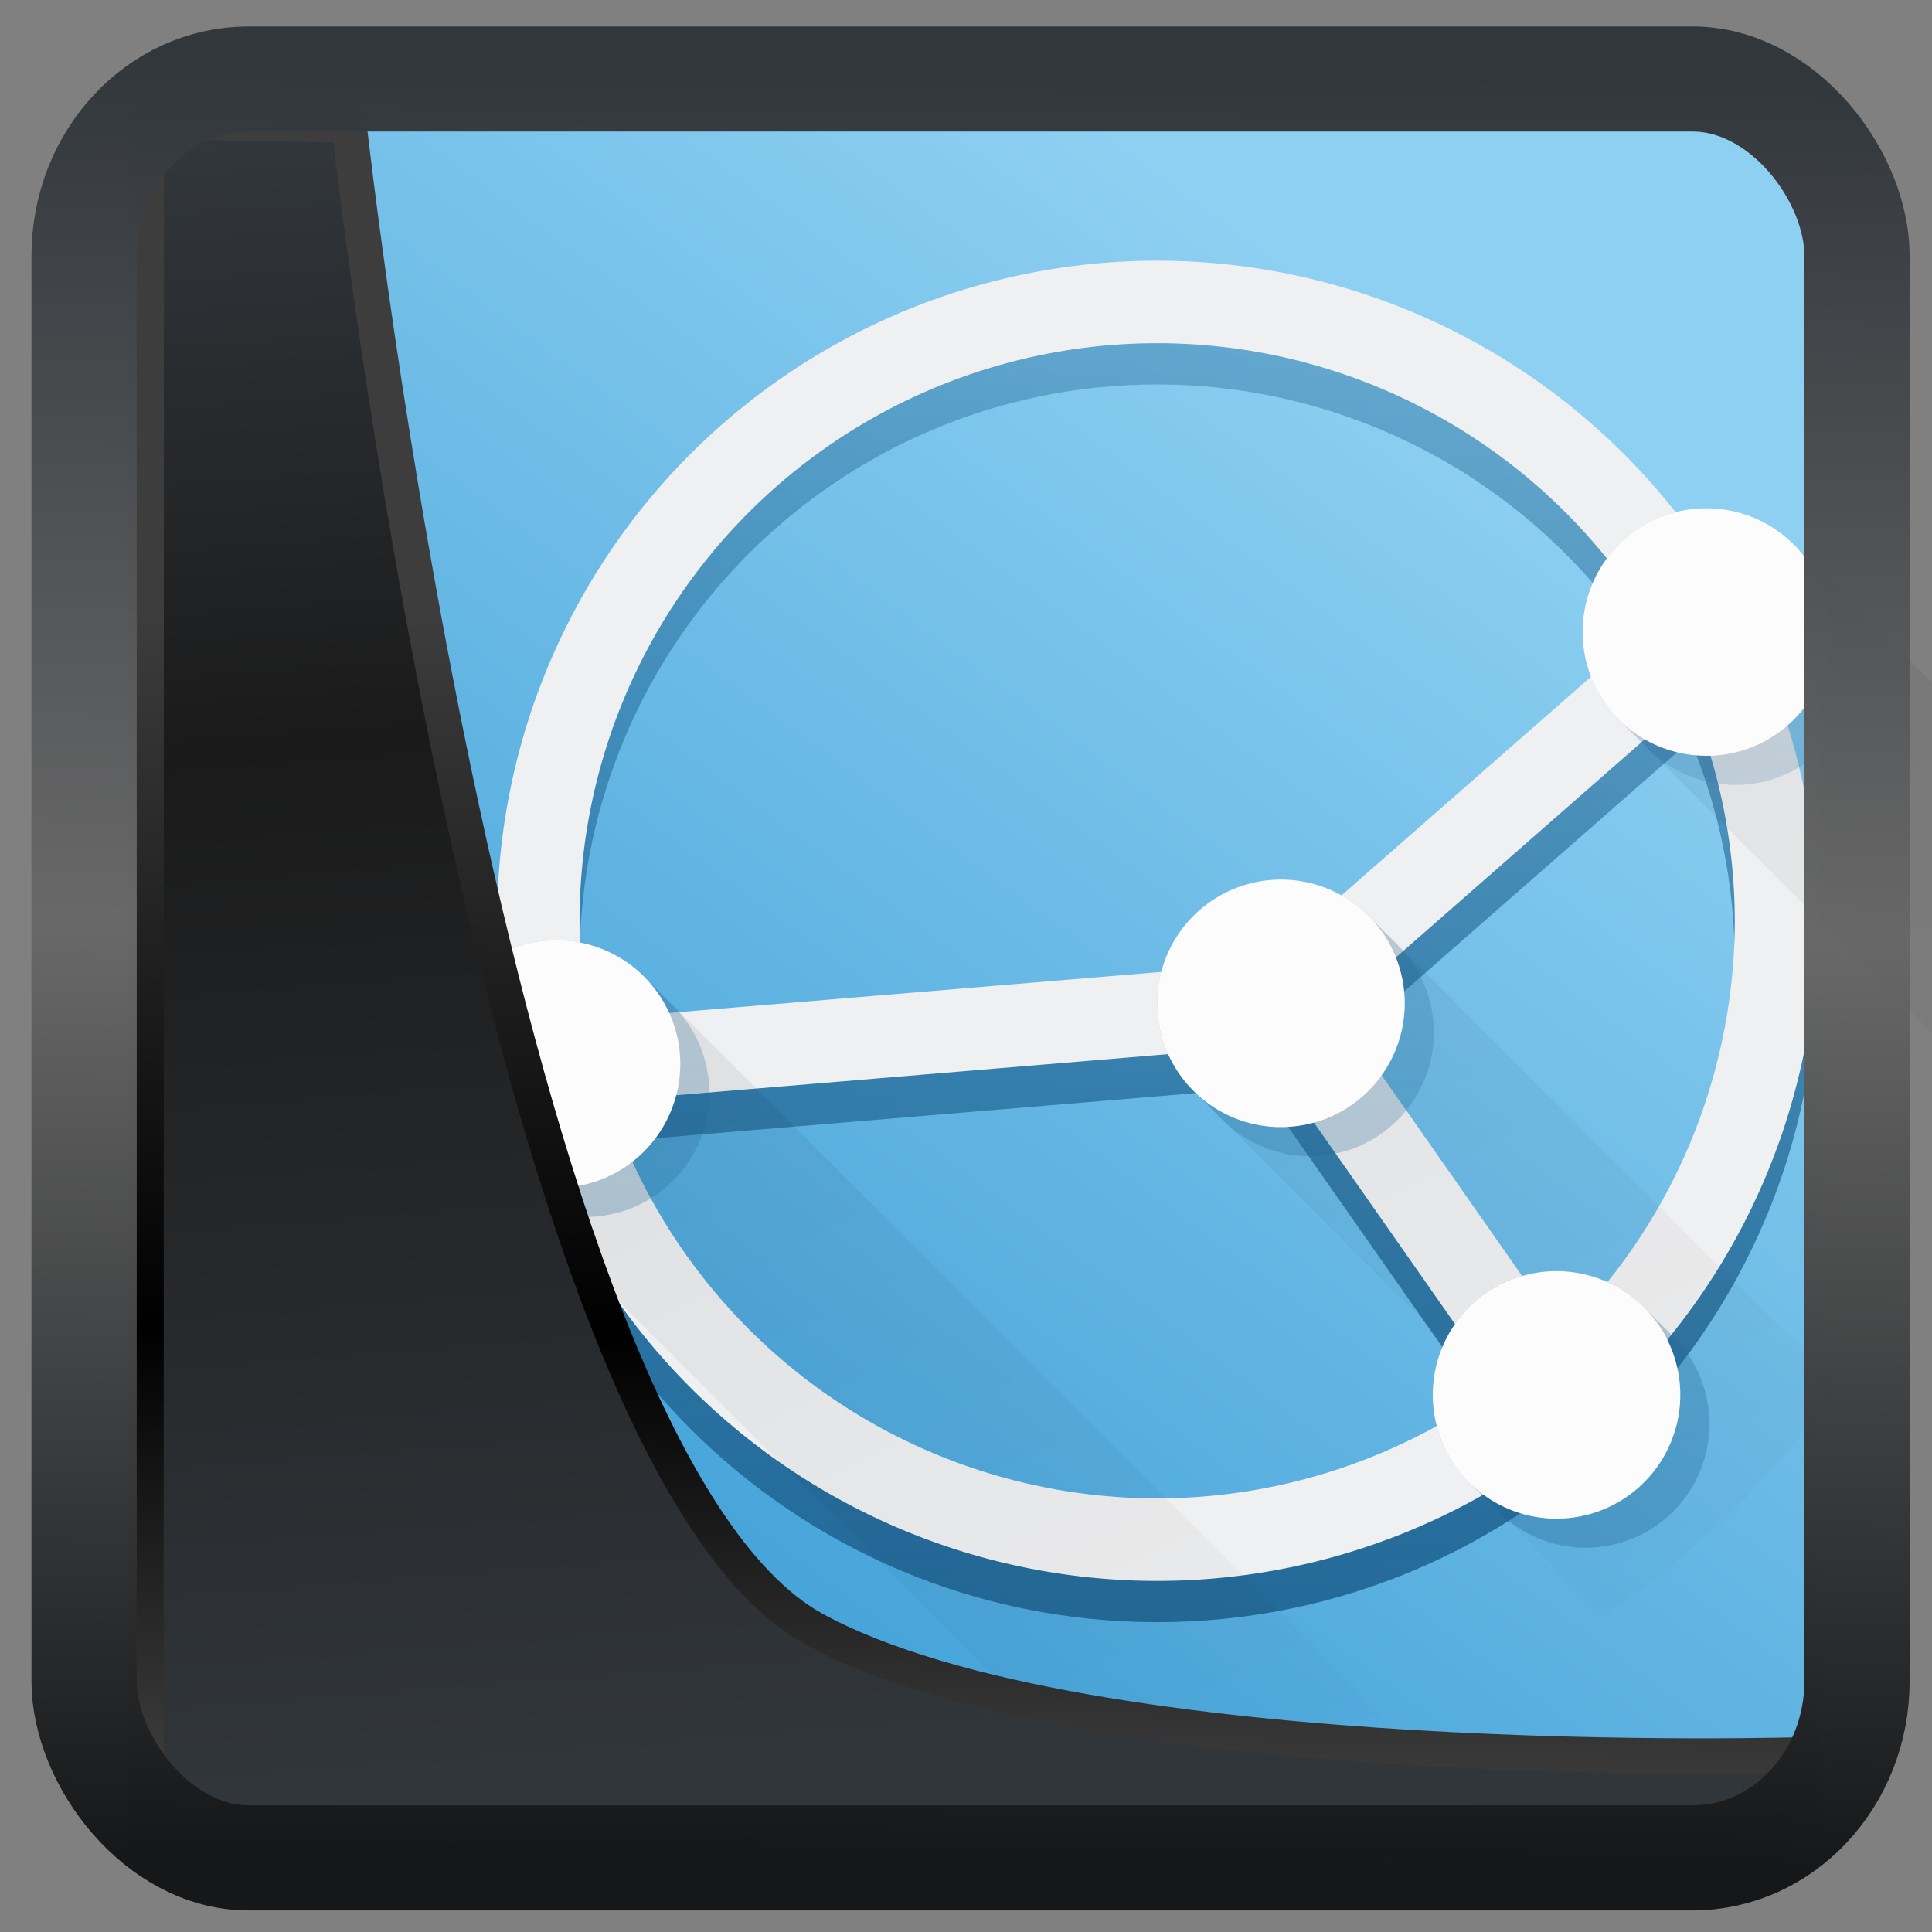 <?xml version="1.0" encoding="UTF-8" standalone="no"?>
<!-- Created with Inkscape (http://www.inkscape.org/) -->

<svg
  width="48"
  height="48"
  version="1.1"
  viewBox="0 0 48 48"
  id="svg22"
  xmlns:xlink="http://www.w3.org/1999/xlink"
  xmlns="http://www.w3.org/2000/svg"
  xmlns:svg="http://www.w3.org/2000/svg">
 <rect x="0" y="0" width="48" height="48" fill="#808080" stroke="none"/>
 <defs
   id="defs12">
  <linearGradient
    id="linearGradient917">
   <stop
     style="stop-color:#3499d3;stop-opacity:1;"
     offset="0"
     id="stop913" />
   <stop
     style="stop-color:#8ed0f2;stop-opacity:1;"
     offset="1"
     id="stop915" />
  </linearGradient>
  <linearGradient
    id="linearGradient1005-3-3"
    x1="5.253"
    x2="9.382"
    y1="15.383"
    y2="2.942"
    gradientTransform="matrix(1,0,0,1,1.632,-0.617)"
    gradientUnits="userSpaceOnUse">
   <stop
     stop-color="#fa8200"
     offset="0"
     id="stop2" />
   <stop
     stop-color="#ff9600"
     offset=".37"
     id="stop4" />
   <stop
     stop-color="#ffb400"
     offset="1"
     id="stop6" />
  </linearGradient>
  <filter
    id="filter4014"
    x="-0.062"
    y="-0.058"
    width="1.125"
    height="1.115"
    color-interpolation-filters="sRGB">
   <feGaussianBlur
     stdDeviation="1.094"
     id="feGaussianBlur9" />
  </filter>
  <linearGradient
    xlink:href="#linearGradient3487"
    id="linearGradient3403"
    gradientUnits="userSpaceOnUse"
    x1="6.949"
    y1="4.555"
    x2="11.215"
    y2="59.052" />
  <linearGradient
    id="linearGradient3487">
   <stop
     style="stop-color:#32373c;stop-opacity:1"
     offset="0"
     id="stop3481" />
   <stop
     id="stop3483"
     offset="0.368"
     style="stop-color:#1a1a1a;stop-opacity:1" />
   <stop
     style="stop-color:#31363b;stop-opacity:1"
     offset="1"
     id="stop3485" />
  </linearGradient>
  <linearGradient
    xlink:href="#linearGradient20604"
    id="linearGradient20558"
    gradientUnits="userSpaceOnUse"
    x1="25.802"
    y1="20.374"
    x2="25.111"
    y2="58.913" />
  <linearGradient
    id="linearGradient20604">
   <stop
     id="stop20598"
     offset="0"
     style="stop-color:#3d3d3d;stop-opacity:1" />
   <stop
     style="stop-color:#000000;stop-opacity:1"
     offset="0.618"
     id="stop20600" />
   <stop
     id="stop20602"
     offset="1"
     style="stop-color:#3d3d3d;stop-opacity:1" />
  </linearGradient>
  <filter
    style="color-interpolation-filters:sRGB"
    id="filter20720"
    x="-0.011"
    y="-0.01"
    width="1.021"
    height="1.02">
   <feGaussianBlur
     stdDeviation="0"
     id="feGaussianBlur20722" />
  </filter>
  <linearGradient
    gradientTransform="translate(0.361,-0.13)"
    xlink:href="#linearGradient4555"
    id="linearGradient4557"
    x1="43.5"
    y1="64.012"
    x2="44.142"
    y2="0.306"
    gradientUnits="userSpaceOnUse" />
  <linearGradient
    id="linearGradient4555">
   <stop
     style="stop-color:#141618;stop-opacity:1"
     offset="0"
     id="stop4551" />
   <stop
     id="stop4559"
     offset="0.518"
     style="stop-color:#686868;stop-opacity:1" />
   <stop
     style="stop-color:#31363b;stop-opacity:1"
     offset="1"
     id="stop4553" />
  </linearGradient>
  <filter
    style="color-interpolation-filters:sRGB"
    id="filter4601"
    x="-0.03"
    width="1.059"
    y="-0.03"
    height="1.059">
   <feGaussianBlur
     stdDeviation="0"
     id="feGaussianBlur4603" />
  </filter>
  <linearGradient
    xlink:href="#linearGradient917"
    id="linearGradient919"
    x1="7.401"
    y1="41.743"
    x2="33.063"
    y2="7.107"
    gradientUnits="userSpaceOnUse" />
  <linearGradient
    id="c"
    y1="523.8"
    x1="403.57"
    y2="536.8"
    x2="416.57"
    gradientUnits="userSpaceOnUse"
    gradientTransform="translate(-382.362,-501.381)">
   <stop
     stop-color="#292c2f"
     id="stop2-1" />
   <stop
     offset="1"
     stop-opacity="0"
     id="stop4-7" />
  </linearGradient>
  <linearGradient
    xlink:href="#b-2"
    id="linearGradient4189"
    x1="14.369"
    y1="22.522"
    x2="26.522"
    y2="22.522"
    gradientUnits="userSpaceOnUse" />
  <linearGradient
    x1="36"
    gradientUnits="userSpaceOnUse"
    x2="14"
    y2="12"
    y1="44"
    id="b-2">
   <stop
     style="stop-color:#bfc9c9;stop-opacity:1"
     stop-color="#536161"
     id="stop13" />
   <stop
     style="stop-color:#fbfbfb;stop-opacity:1"
     stop-color="#f4f5f5"
     offset="1"
     id="stop15" />
  </linearGradient>
  <linearGradient
    xlink:href="#b-2"
    id="linearGradient4428"
    gradientUnits="userSpaceOnUse"
    x1="31.586"
    y1="36.345"
    x2="1.203"
    y2="6.723" />
  <linearGradient
    id="d"
    gradientTransform="matrix(1,0,0,1,2.982,4.837)"
    gradientUnits="userSpaceOnUse"
    x1="4"
    x2="4"
    y1="44"
    y2="-20">
   <stop
     offset="0"
     stop-color="#2980b9"
     id="stop3" />
   <stop
     offset=".453"
     stop-color="#3daee9"
     id="stop4-6" />
   <stop
     offset="1"
     stop-color="#fff"
     id="stop5" />
  </linearGradient>
  <linearGradient
    id="a"
    gradientUnits="userSpaceOnUse"
    x1="4"
    x2="4"
    xlink:href="#e"
    y1="44"
    y2="9" />
  <linearGradient
    id="e"
    gradientUnits="userSpaceOnUse"
    x1="8"
    x2="8"
    y1="41"
    y2="9">
   <stop
     offset="0"
     stop-color="#216694"
     id="stop6-6" />
   <stop
     offset="1"
     stop-color="#216694"
     stop-opacity=".35"
     id="stop7" />
  </linearGradient>
  <linearGradient
    id="b"
    gradientUnits="userSpaceOnUse"
    x1="24"
    x2="44"
    y1="4"
    y2="44">
   <stop
     offset="0"
     stop-color="#000010"
     id="stop1" />
   <stop
     offset="1"
     stop-color="#000010"
     stop-opacity="0"
     id="stop2-4" />
  </linearGradient>
  <linearGradient
    id="c-9"
    gradientUnits="userSpaceOnUse"
    x1="6"
    x2="6"
    xlink:href="#e"
    y1="39"
    y2="14" />
 </defs>
 <rect
   style="display:inline;fill:url(#linearGradient919);fill-opacity:1;fill-rule:evenodd;stroke:none;stroke-width:0.928;stroke-linejoin:round;stroke-miterlimit:7.8"
   id="rect1192"
   width="42.085"
   height="42.712"
   x="3.163"
   y="3.018"
   ry="0" />
 <path
   d="M 24,9 C 15.163,9 8,16.163 8,25 8,33.837 15.163,41 24,41 32.837,41 40,33.837 40,25 40,16.163 32.837,9 24,9 Z m 0,2 c 4.912,0.002 9.464,2.579 11.994,6.789 l -9.406,8.242 -16.365,1.365 C 10.08,26.606 10.005,25.804 10,25 10,17.268 16.268,11 24,11 Z m 12.928,8.629 C 37.635,21.331 38,23.157 38,25 c -0.003,3.755 -1.515,7.352 -4.195,9.982 l -5.471,-7.822 z m -10.42,8.416 5.768,8.24 C 29.876,38.047 26.977,38.998 24,39 17.951,38.999 12.587,35.113 10.701,29.365 Z"
   fill="url(#a)"
   id="path8"
   style="display:inline;fill:url(#a)"
   transform="matrix(1.025,0,0,1.025,4.15,-1.723)" />
 <path
   d="M 24,8 A 16,16 0 0 0 8,24 16,16 0 0 0 24,40 16,16 0 0 0 40,24 16,16 0 0 0 24,8 Z m 0,2 a 14,14 0 0 1 11.996,6.787 L 26.588,25.031 10.223,26.396 A 14,14 0 0 1 10,24 14,14 0 0 1 24,10 Z m 12.924,8.633 A 14,14 0 0 1 38,24 14,14 0 0 1 33.805,33.982 l -5.471,-7.822 z m -10.416,8.412 5.768,8.24 A 14,14 0 0 1 24,38 14,14 0 0 1 10.701,28.365 Z"
   fill="#eff0f1"
   stroke-width="1.29"
   id="path9"
   transform="matrix(1.025,0,0,1.025,4.15,-1.723)" />
 <path
   d="m 37.311,14 c -0.796,0 -1.558,0.316 -2.121,0.879 -0.563,0.563 -0.879,1.325 -0.879,2.121 0,0.796 0.316,1.558 0.879,2.121 l 8.449,8.451 A 20,20 0 0 0 44,24 20,20 0 0 0 43.289,18.736 L 39.432,14.879 C 38.869,14.316 38.106,14 37.311,14 Z M 27,23 c -0.796,0 -1.558,0.316 -2.121,0.879 C 24.316,24.442 24,25.204 24,26 c 0,0.796 0.316,1.558 0.879,2.121 l 6.09,6.092 c -0.187,0.396 -0.289,0.831 -0.289,1.277 0,0.796 0.316,1.558 0.879,2.121 l 3.227,3.227 a 20,20 0 0 0 5.709,-5.586 L 29.121,23.879 C 28.558,23.316 27.796,23 27,23 Z M 9.439,24.471 c -0.796,0 -1.558,0.316 -2.121,0.879 -0.563,0.563 -0.879,1.325 -0.879,2.121 0,0.796 0.316,1.558 0.879,2.121 L 21.553,43.826 A 20,20 0 0 0 24,44 20,20 0 0 0 29.443,43.23 L 11.561,25.35 c -0.543,-0.543 -1.293,-0.879 -2.121,-0.879 z"
   fill="url(#b)"
   opacity="0.1"
   id="path10"
   style="fill:url(#b)"
   transform="matrix(1.025,0,0,1.025,4.15,-1.723)" />
 <path
   d="m 37.236,14 c -0.769,0.019 -1.502,0.334 -2.047,0.879 -0.563,0.563 -0.879,1.325 -0.879,2.121 0,0.796 0.316,1.558 0.879,2.121 l 0.654,0.654 0.053,0.053 c 0.563,0.563 1.325,0.879 2.121,0.879 0.796,0 1.558,-0.316 2.121,-0.879 0.563,-0.563 0.879,-1.325 0.879,-2.121 0,-0.796 -0.316,-1.558 -0.879,-2.121 l -0.053,-0.053 -0.654,-0.654 C 38.869,14.316 38.106,14 37.311,14 c -0.025,0 -0.049,-6.15e-4 -0.074,0 z m 0.781,0.707 c 0.627,0 1.234,0.196 1.738,0.555 0.359,0.504 0.555,1.111 0.555,1.738 0,0.796 -0.316,1.558 -0.879,2.121 C 38.869,19.684 38.106,20 37.311,20 c -0.627,0 -1.234,-0.196 -1.738,-0.555 -0.359,-0.504 -0.555,-1.111 -0.555,-1.738 0,-0.796 0.316,-1.558 0.879,-2.121 0.563,-0.563 1.325,-0.879 2.121,-0.879 z M 26.926,23 C 26.157,23.019 25.424,23.334 24.879,23.879 24.316,24.442 24,25.204 24,26 c 0,0.796 0.316,1.558 0.879,2.121 l 0.654,0.654 0.053,0.053 c 0.563,0.563 1.325,0.879 2.121,0.879 0.796,0 1.558,-0.316 2.121,-0.879 0.563,-0.563 0.879,-1.325 0.879,-2.121 0,-0.796 -0.316,-1.558 -0.879,-2.121 l -0.053,-0.053 -0.654,-0.654 C 28.558,23.316 27.796,23 27,23 c -0.025,0 -0.049,-6.15e-4 -0.074,0 z m 0.781,0.707 c 0.627,0 1.234,0.196 1.738,0.555 C 29.804,24.766 30,25.373 30,26 30,26.796 29.684,27.558 29.121,28.121 28.558,28.684 27.796,29 27,29 c -0.627,0 -1.234,-0.196 -1.738,-0.555 -0.359,-0.504 -0.555,-1.111 -0.555,-1.738 0,-0.796 0.316,-1.558 0.879,-2.121 0.563,-0.563 1.325,-0.879 2.121,-0.879 z M 9.365,24.471 c -0.769,0.019 -1.502,0.334 -2.047,0.879 -0.563,0.563 -0.879,1.325 -0.879,2.121 0,0.796 0.316,1.558 0.879,2.121 l 0.654,0.654 0.053,0.053 c 0.563,0.563 1.325,0.879 2.121,0.879 1.657,0 3,-1.343 3,-3 0,-0.828 -0.336,-1.578 -0.879,-2.121 l -0.051,-0.051 -0.656,-0.656 c -0.543,-0.543 -1.293,-0.879 -2.121,-0.879 -0.025,0 -0.049,-6.15e-4 -0.074,0 z m 0.781,0.707 c 0.647,0 1.248,0.206 1.738,0.555 0,0 0.002,0.002 0.002,0.002 0.349,0.49 0.553,1.089 0.553,1.736 0,1.657 -1.343,3 -3,3 -0.627,0 -1.234,-0.196 -1.738,-0.555 -0.359,-0.504 -0.555,-1.111 -0.555,-1.738 0,-0.796 0.316,-1.558 0.879,-2.121 0.563,-0.563 1.325,-0.879 2.121,-0.879 z m 23.459,7.312 c -0.769,0.019 -1.502,0.334 -2.047,0.879 -0.563,0.563 -0.879,1.325 -0.879,2.121 0,0.796 0.316,1.558 0.879,2.121 l 0.654,0.654 0.053,0.053 c 0.563,0.563 1.325,0.879 2.121,0.879 0.796,0 1.558,-0.316 2.121,-0.879 0.563,-0.563 0.879,-1.325 0.879,-2.121 0,-0.796 -0.316,-1.558 -0.879,-2.121 l -0.053,-0.053 -0.654,-0.654 c -0.563,-0.563 -1.325,-0.879 -2.121,-0.879 -0.025,0 -0.049,-6.15e-4 -0.074,0 z m 0.707,0.707 c 0.025,-6.16e-4 0.049,0 0.074,0 0.627,0 1.234,0.196 1.738,0.555 0.359,0.504 0.555,1.111 0.555,1.738 -1e-6,0.796 -0.316,1.558 -0.879,2.121 -0.563,0.563 -1.325,0.879 -2.121,0.879 -0.627,0 -1.234,-0.196 -1.738,-0.555 -0.359,-0.504 -0.555,-1.111 -0.555,-1.738 0,-0.796 0.316,-1.558 0.879,-2.121 0.545,-0.545 1.278,-0.86 2.047,-0.879 z"
   fill="url(#c)"
   opacity="0.35"
   id="path11"
   style="fill:url(#c-9)"
   transform="matrix(1.025,0,0,1.025,4.15,-1.723)" />
 <path
   d="m 37.311,14 a 3,3 0 0 0 -3,3 3,3 0 0 0 3,3 3,3 0 0 0 3,-3 3,3 0 0 0 -3,-3 z M 27,23 a 3,3 0 0 0 -3,3 3,3 0 0 0 3,3 3,3 0 0 0 3,-3 3,3 0 0 0 -3,-3 z M 9.439,24.471 a 3,3 0 0 0 -3,3 3,3 0 0 0 3,3 3,3 0 0 0 3,-3 3,3 0 0 0 -3,-3 z m 24.24,8.02 a 3,3 0 0 0 -3,3 3,3 0 0 0 3,3 3,3 0 0 0 3,-3 3,3 0 0 0 -3,-3 z"
   fill="#fcfcfc"
   id="path12"
   transform="matrix(1.025,0,0,1.025,4.15,-1.723)" />
 <path
   style="display:inline;mix-blend-mode:normal;fill:url(#linearGradient3403);fill-opacity:1;stroke:url(#linearGradient20558);stroke-width:1.162;stroke-linecap:butt;stroke-linejoin:round;stroke-miterlimit:4;stroke-dasharray:none;stroke-opacity:1"
   d="M 4.704,3.981 4.691,60.802 H 58.595 l 1.022,-2.866 c 0,0 -23.875,0.766 -32.844,-4.14 C 16.258,48.042 11.401,4.098 11.401,4.098 Z"
   id="path1686"
   transform="matrix(0.752,0,0,0.752,0.1,0.025)" />
 <rect
   style="display:inline;fill:none;fill-opacity:1;stroke:url(#linearGradient4557);stroke-width:3.714;stroke-linejoin:round;stroke-miterlimit:7.8;stroke-dasharray:none;stroke-opacity:0.995"
   id="rect4539"
   width="62.567"
   height="62.867"
   x="1.032"
   y="0.596"
   ry="6.245"
   rx="5.803"
   transform="matrix(0.704,0,0,0.703,1.363,1.544)" />
</svg>
